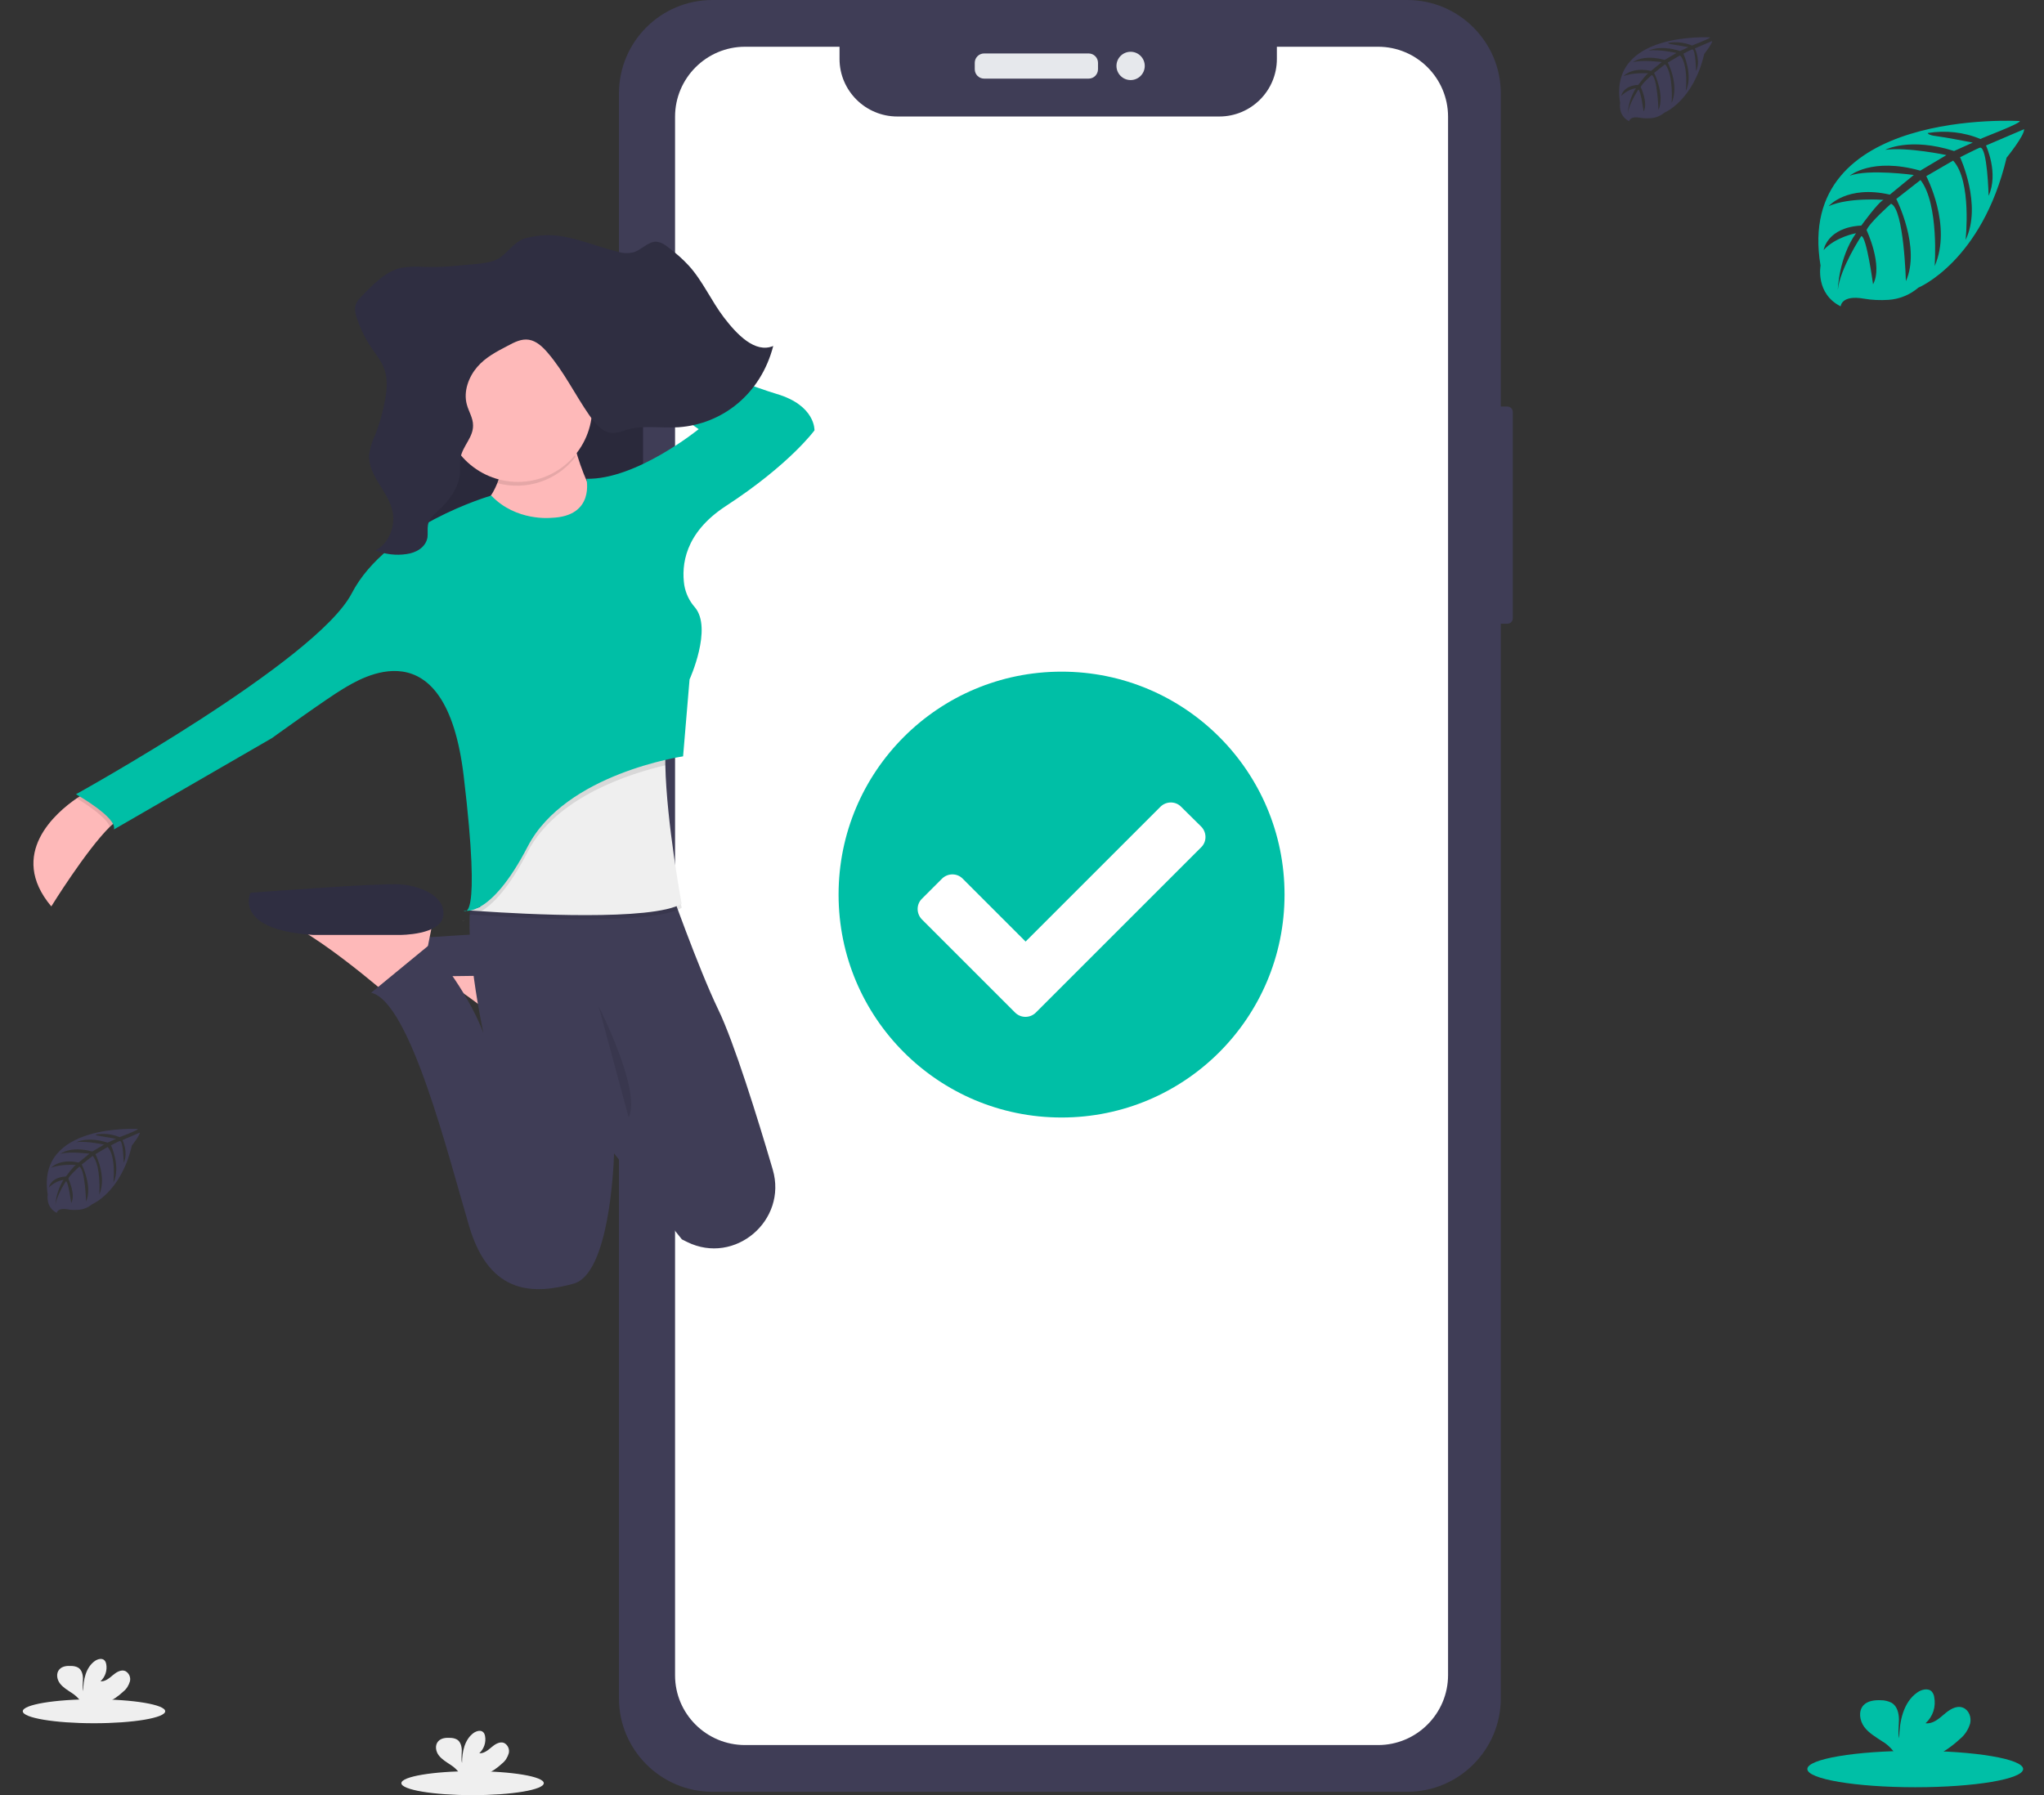 <?xml version="1.0" encoding="utf-8"?>
<!-- Generator: Adobe Illustrator 24.0.0, SVG Export Plug-In . SVG Version: 6.00 Build 0)  -->
<svg version="1.1" id="Layer_1" xmlns="http://www.w3.org/2000/svg" xmlns:xlink="http://www.w3.org/1999/xlink" x="0px" y="0px"
	 viewBox="0 0 852.5 749" style="enable-background:new 0 0 852.5 749;" xml:space="preserve">
<rect x="0" y="0" width="852.5" height="749" fill="#333333" stroke="none"/>
<style type="text/css">
	.st0{fill:#3F3D56;}
	.st1{fill:#FFFFFF;}
	.st2{fill:#E6E8EC;}
	.st3{fill:#00BFA6;}
	.st4{fill:url(#Path_190_1_);}
	.st5{fill:#FEB9B9;}
	.st6{fill:#2F2E41;}
	.st7{opacity:0.1;enable-background:new    ;}
	.st8{fill:#EFEFEF;}
</style>
<g id="Group_22" transform="translate(-282 -122.601)">
	<g id="Group_2" transform="translate(556.248 122.601)">
		<path id="Rectangle_76" class="st0" d="M348,169.6h6.4c1.3,0,2.3,1,2.3,2.3v86c0,1.3-1,2.3-2.3,2.3H348c-1.3,0-2.3-1-2.3-2.3v-86
			C345.7,170.6,346.7,169.6,348,169.6z"/>
		<path id="Rectangle_80" class="st0" d="M22.9,0h289.8c21.5,0,39,17.5,39,39v669.5c0,21.5-17.5,39-39,39H22.9
			c-21.5,0-39-17.5-39-39V39C-16.1,17.5,1.3,0,22.9,0z"/>
		<path id="Path_176" class="st1" d="M300.5,19.5h-42.2v5.1c0,13.3-10.8,24-24,24c0,0,0,0,0,0H100c-13.3,0-24.1-10.8-24.1-24
			c0,0,0,0,0,0v-5.1H36.5c-16.1,0-29.2,13.1-29.2,29.2v650.2C7.3,715,20.4,728,36.5,728h264c16.1,0,29.2-13.1,29.2-29.2V48.7
			C329.7,32.6,316.6,19.5,300.5,19.5C300.5,19.5,300.5,19.5,300.5,19.5z"/>
		<path id="Rectangle_81" class="st2" d="M136.2,22.3h43.6c2.1,0,3.9,1.7,3.9,3.9v2.7c0,2.1-1.7,3.9-3.9,3.9h-43.6
			c-2.1,0-3.9-1.7-3.9-3.9v-2.7C132.3,24.1,134,22.3,136.2,22.3z"/>
		<circle id="Ellipse_5" class="st2" cx="197.3" cy="27.5" r="5.9"/>
		<circle id="Ellipse_11" class="st1" cx="170" cy="382.9" r="69.6"/>
		<path id="Path_222" class="st3" d="M261.5,373.2c0,51.4-41.6,93-93,93c-51.4,0-93-41.6-93-93s41.6-93,93-93
			S261.5,321.8,261.5,373.2L261.5,373.2z M157.8,422.4l69-69c2.3-2.3,2.3-6.1,0-8.5c0,0,0,0,0,0l-8.5-8.4c-2.3-2.3-6.1-2.3-8.5,0
			c0,0,0,0,0,0l-56.3,56.3l-26.3-26.3c-2.3-2.3-6.1-2.3-8.5,0l-8.5,8.5c-2.3,2.3-2.3,6.1,0,8.5l39,39
			C151.6,424.8,155.4,424.8,157.8,422.4C157.8,422.5,157.8,422.5,157.8,422.4L157.8,422.4z"/>
	</g>
	<g id="Group_1" transform="translate(312.096 220.737)">
		<path id="Rectangle_77" class="st0" d="M238.6,49.2h1c1.3,0,2.3,1,2.3,2.3v22.2c0,1.3-1,2.3-2.3,2.3h-1c-1.3,0-2.3-1-2.3-2.3V51.5
			C236.3,50.2,237.3,49.2,238.6,49.2z"/>
		<path id="Rectangle_78" class="st0" d="M238.4,98.3h1.7c1.3,0,2.3,1,2.3,2.3v42.1c0,1.3-1,2.3-2.3,2.3h-1.7c-1.3,0-2.3-1-2.3-2.3
			v-42.1C236.1,99.3,237.1,98.3,238.4,98.3z"/>
		<path id="Rectangle_79" class="st0" d="M238.5,161.3h1.4c1.3,0,2.3,1,2.3,2.3v42.5c0,1.3-1,2.3-2.3,2.3h-1.4c-1.3,0-2.3-1-2.3-2.3
			v-42.5C236.2,162.3,237.2,161.3,238.5,161.3z"/>
		
			<linearGradient id="Path_190_1_" gradientUnits="userSpaceOnUse" x1="-135.958" y1="242.808" x2="-135.958" y2="243.815" gradientTransform="matrix(1.216 0 0 -0.288 328.454 355.976)">
			<stop  offset="0" style="stop-color:#808080;stop-opacity:0.251"/>
			<stop  offset="0.54" style="stop-color:#808080;stop-opacity:0.122"/>
			<stop  offset="1" style="stop-color:#808080;stop-opacity:0.102"/>
		</linearGradient>
		<path id="Path_190" class="st4" d="M162.5,285.8c0.3,0.3,0.8,0.4,1.2,0.2C163.3,285.9,162.9,285.9,162.5,285.8z"/>
		<path id="Path_192" class="st5" d="M208.5,303.8l-1.2,6.5l-0.9,5l-1.7,9.1l-16.3,11.4c0,0-1.5-1.3-3.9-3.2
			c-6.7-5.5-20.8-16.7-31.1-22.8c-2.7-1.7-5.5-3-8.5-3.9L208.5,303.8z"/>
		<path id="Path_194" class="st0" d="M196.5,308.6c0,0,19,3.3,20.2-4.9s-9.8-12.5-19-13.1s-64.8,3.3-64.8,3.3s-9.8,13.1,25.6,15.2
			L196.5,308.6z"/>
		<rect id="Rectangle_82" x="138.5" y="40.3" class="st6" width="99.6" height="118.1"/>
		<rect id="Rectangle_83" x="138.5" y="40.8" class="st7" width="99.6" height="118.1"/>
		<path id="Path_198" class="st5" d="M21.8,242.5c-1.6,0.4-3.7,2-6.1,4.3C5.7,256.7-8.7,280-8.7,280c-18.4-21.9,2-39.2,10.6-45.1
			c2.1-1.4,3.5-2.2,3.5-2.2L21.8,242.5z"/>
		<path id="Path_199" class="st5" d="M207.4,77.6c0,0,4.9,34.3,21.8,42.5s-21.8,23.4-21.8,23.4l-52.8-19.6c0,0,29.9-9.8,23.9-38.6
			L207.4,77.6z"/>
		<path id="Path_200" class="st5" d="M150.8,283.9l-1.2,6.5l-1,5l-1.7,9.1L130.6,316c0,0-1.5-1.2-3.9-3.2
			C120,307.2,106,296,95.6,290c-2.7-1.7-5.5-3-8.5-3.9L150.8,283.9z"/>
		<path id="Path_202" class="st6" d="M136.7,291.9c0,0,17.1,0.1,18.1-8s-9.3-12.5-18.1-13.1s-62.3,3.5-62.3,3.5s-7.6,15.4,26.1,17.6
			L136.7,291.9z"/>
		<path id="Path_204" class="st0" d="M256.5,420c-0.7-0.4-1.5-0.7-2.2-1.1l-2-2.5l-26.3-33.4v0.6c-0.2,5.6-2.1,49.8-16.9,53.8
			c-15.8,4.3-34.8,5.4-43.5-23.9S141,319.8,124.7,316l24.2-19.9c0,0,16,18.8,22.6,36.7c-0.2-1.1-11.3-52.9-2.2-62h79.5
			c0,0,12.3,34.9,20.7,52.3c6.5,13.4,16.4,45.2,22.7,66.7C298.4,411,276.4,429.8,256.5,420z"/>
		<path id="Path_205" class="st7" d="M254.2,280.6c-12.3,7.3-66.1,4.3-83.7,3.1l-4.8-0.3c-0.5,0,0.1-0.3,0.1-0.3l0.5-4.9l13.1-33.2
			l69.9-40.6c-1.4,4.3-1.9,10.8-1.8,18.3C247.9,246.7,254.2,280.6,254.2,280.6z"/>
		<path id="Path_206" class="st8" d="M254.2,278.9c-12.3,7.3-66.1,4.3-83.7,3.1l-4.8-0.3l-0.8-0.1l0.9-0.2l4.3-1.1l9.2-37l69.9-40.5
			c-1.4,4.3-1.9,10.8-1.8,18.3C247.9,245.1,254.2,278.9,254.2,278.9z"/>
		<path id="Path_207" class="st7" d="M247.5,221.1c-14.2,3.3-45.5,12.9-57.5,36.1c-8,15.5-14.8,22.1-19.5,24.9l-4.8-0.3
			c0-0.1,0.1-0.2,0.1-0.3l4.3-1.1l9.2-37l69.9-40.5C247.9,207,247.4,213.6,247.5,221.1z"/>
		<path id="Path_208" class="st7" d="M5.5,232.7l16.3,9.8c-1.6,0.4-3.7,2-6.1,4.3c-1.4-4-9.9-9.5-13.8-11.9
			C4.1,233.5,5.5,232.7,5.5,232.7z"/>
		<path id="Path_209" class="st7" d="M162.8,282.4c-0.4,0.2-0.8,0.1-1.1-0.2C162.1,282.3,162.4,282.4,162.8,282.4z"/>
		<path id="Path_210" class="st3" d="M199.8,117.9c0,0-14.7,1.6-25-9.3c0,0-43.5,12.5-58.2,40.8S1.6,233.2,1.6,233.2
			S19,243,17.4,247.9l65.9-38.1c0,0,23.4-16.9,29.9-20.7s42.5-27.2,50.1,36.5s0,56.1,0,56.1s10.9,3.8,26.7-26.7s64.8-37.6,64.8-37.6
			l2.7-32.1c0,0,9.7-21.3,2.2-30.1c-2.3-2.6-3.8-5.8-4.4-9.2c-1.2-8.2,0-21.7,17.3-33c26.7-17.4,37-31.6,37-31.6s0.5-10.4-15.8-15.2
			s-82.7-31.6-82.7-31.6l-2.2,9.3l52.4,37c0,0-26.1,21.2-46.8,20.7C214.4,101.5,218.3,117.3,199.8,117.9z"/>
		<path id="Path_211" class="st7" d="M209.9,92.5c-1.3-4.4-2.3-8.8-3-13.3L178,86.8c1.3,5.5,1,11.3-0.7,16.6
			C189.4,106.7,202.2,102.4,209.9,92.5z"/>
		<circle id="Ellipse_10" class="st5" cx="185.9" cy="71.9" r="31"/>
		<path id="Path_213" class="st7" d="M219.6,321.7c0,0,18,35.4,12.5,46.3"/>
		<path id="Path_221" class="st6" d="M202.4,0.2c8.6,1,16.8,4.7,25.3,6.7c2.1,0.7,4.4,0.7,6.5,0.2c3.3-1,6-4.5,9.4-4.4
			c2.1,0.1,4,1.5,5.7,2.9c2.8,2.1,5.4,4.4,7.8,7c5.8,6.3,9.5,14.9,14.8,21.8s12.9,15,20.5,11.8c-5.2,20.1-21.2,32.6-39.5,33.9
			c-7.3,0.5-14.7-1-21.8,1.1c-1.8,0.7-3.6,1.2-5.5,1.3c-4.1,0-7.3-3.7-9.9-7.4c-5.9-8.5-10.6-18.2-17.3-26c-2.2-2.6-4.8-5-7.9-5.5
			s-6,1-8.8,2.5c-4.6,2.4-9.3,4.8-12.8,8.9s-5.8,10.1-4.3,15.6c0.8,3,2.6,5.6,2.6,8.7c0.1,5-4.3,8.6-5.2,13.4
			c-0.2,2-0.3,4.1-0.2,6.1c-0.4,6.6-4.7,12-9.2,16.2c-1.8,1.6-3.7,3.3-4.2,5.8c-0.3,1.7,0,3.5-0.2,5.2c-0.7,4.3-4.9,6.5-8.7,7
			c-4.4,0.7-8.9,0.1-13.1-1.5c5.3-2.5,8.5-9.6,7.3-16c-1.7-8.8-10.6-15.2-9.8-24.2c0.4-2.8,1.2-5.4,2.5-8c1.9-4.9,3.3-9.9,4.2-15.1
			c0.7-4,1-8.2-0.3-12c-1.1-3.5-3.4-6.2-5.4-9.1c-2.7-4-4.8-8.3-6.3-12.9c-0.5-1.4-0.7-2.8-0.6-4.3c0.4-1.7,1.4-3.2,2.7-4.4
			c4.9-5.1,10-10.4,16.5-11.9c3.1-0.5,6.3-0.6,9.4-0.4c5.4,0.2,10.9-0.1,16.3-0.7c4.5-0.5,12-0.5,15.8-3.3c3.5-2.7,5.5-6.1,9.8-7.8
			C193,0.2,197.8-0.4,202.4,0.2L202.4,0.2z"/>
	</g>
	<ellipse id="Ellipse_9" class="st3" cx="1080.8" cy="860.6" rx="45" ry="7.6"/>
	<path id="Path_179" class="st3" d="M1099.4,848.1c2.1-1.7,3.5-3.9,4.3-6.5c0.6-2.6-0.5-5.6-3-6.6c-2.8-1.1-5.7,0.9-7.9,2.8
		c-2.2,1.9-4.8,4.1-7.7,3.7c3.1-2.8,4.4-6.9,3.6-11c-0.1-0.8-0.5-1.6-1-2.2c-1.5-1.6-4.3-0.9-6.1,0.4c-5.8,4.1-7.4,12-7.5,19.1
		c-0.6-2.6-0.1-5.2-0.1-7.8s-0.7-5.6-3-7c-1.4-0.7-2.9-1.1-4.5-1.1c-2.6-0.1-5.5,0.2-7.3,2.1c-2.2,2.4-1.6,6.4,0.3,9
		c1.9,2.6,4.9,4.3,7.6,6.1c2.2,1.3,4,3.1,5.4,5.2c0.2,0.3,0.3,0.6,0.4,0.9h16.3C1093,853.3,1096.4,850.9,1099.4,848.1L1099.4,848.1z
		"/>
	<ellipse id="Ellipse_9-2" class="st8" cx="479.1" cy="866.5" rx="29.7" ry="5"/>
	<path id="Path_179-2" class="st8" d="M491.4,858.3c1.4-1.1,2.3-2.6,2.8-4.3c0.4-1.7-0.4-3.5-2-4.3c-1.8-0.7-3.8,0.6-5.2,1.8
		s-3.2,2.7-5.1,2.5c2-1.8,2.9-4.6,2.4-7.2c-0.1-0.5-0.3-1.1-0.7-1.5c-1-1.1-2.8-0.6-4,0.2c-3.8,2.7-4.9,7.9-4.9,12.6
		c-0.4-1.7-0.1-3.5-0.1-5.2s-0.5-3.7-2-4.6c-0.9-0.5-1.9-0.7-3-0.7c-1.7-0.1-3.6,0.1-4.8,1.4c-1.5,1.6-1.1,4.2,0.2,5.9s3.2,2.8,5,4
		c1.4,0.9,2.6,2,3.6,3.4c0.1,0.2,0.2,0.4,0.3,0.6h10.8C487.1,861.7,489.4,860.2,491.4,858.3L491.4,858.3z"/>
	<ellipse id="Ellipse_12" class="st8" cx="321.2" cy="836.5" rx="29.7" ry="5"/>
	<path id="Path_223" class="st8" d="M333.4,828.3c1.4-1.1,2.3-2.6,2.8-4.3c0.4-1.7-0.4-3.5-2-4.3c-1.8-0.7-3.8,0.6-5.2,1.8
		s-3.2,2.7-5.1,2.5c2-1.8,2.9-4.6,2.4-7.2c-0.1-0.5-0.3-1.1-0.7-1.5c-1-1.1-2.8-0.6-4,0.2c-3.8,2.7-4.9,7.9-4.9,12.6
		c-0.4-1.7-0.1-3.5-0.1-5.2s-0.5-3.7-2-4.6c-0.9-0.5-1.9-0.7-3-0.7c-1.7-0.1-3.6,0.1-4.8,1.4c-1.5,1.6-1.1,4.2,0.2,5.9s3.2,2.8,5,4
		c1.4,0.9,2.6,2,3.6,3.4c0.1,0.2,0.2,0.4,0.3,0.6h10.8C329.2,831.7,331.4,830.2,333.4,828.3L333.4,828.3z"/>
	<path id="Path_177" class="st3" d="M1124.4,173.1c0,0-94.2-5.7-83.1,60.3c0,0-2.2,11.7,8.4,17c0,0,0.2-4.9,9.7-3.2
		c3.4,0.6,6.8,0.7,10.2,0.5c4.6-0.3,9-2.1,12.5-5.1l0,0c0,0,26.5-10.9,36.8-54.2c0,0,7.6-9.4,7.3-11.9l-15.9,6.8
		c0,0,5.4,11.5,1.1,21c0,0-0.5-20.6-3.6-20.1c-0.6,0.1-8.3,4-8.3,4s9.3,20,2.3,34.5c0,0,2.7-24.6-5.2-33.1l-11.2,6.5
		c0,0,10.9,20.6,3.5,37.5c0,0,1.9-25.8-5.9-35.9l-10.1,7.9c0,0,10.3,20.3,4,34.3c0,0-0.8-30.1-6.2-32.3c0,0-8.9,7.8-10.2,11
		c0,0,7,14.8,2.7,22.6c0,0-2.7-20-4.9-20.1c0,0-8.8,13.3-9.8,22.4c0,0,0.4-13.5,7.6-23.6c0,0-8.5,1.5-13.5,7c0,0,1.4-9.4,15.7-10.2
		c0,0,7.3-10.1,9.3-10.7c0,0-14.3-1.2-22.9,2.6c0,0,7.6-8.9,25.5-4.8l10-8.2c0,0-18.8-2.6-26.7,0.3c0,0,9.2-7.8,29.4-2.1l10.9-6.5
		c0,0-16-3.4-25.5-2.2c0,0,10.1-5.4,28.7,0.5l7.8-3.5c0,0-11.7-2.3-15.2-2.7s-3.6-1.3-3.6-1.3c7.4-1.2,15.1-0.4,22,2.5
		C1108.1,180.3,1124.7,174.2,1124.4,173.1z"/>
	<path id="Path_178" class="st0" d="M995.3,138.2c0,0-42.5-2.6-37.6,27.3c0,0-1,5.3,3.8,7.7c0,0,0.1-2.2,4.4-1.5
		c1.5,0.3,3.1,0.3,4.6,0.2c2.1-0.1,4.1-1,5.7-2.3l0,0c0,0,12-4.9,16.6-24.5c0,0,3.4-4.3,3.3-5.4l-7.2,3.1c0,0,2.5,5.2,0.5,9.5
		c0,0-0.2-9.3-1.6-9.1c-0.3,0-3.7,1.8-3.7,1.8s4.2,9,1,15.6c0,0,1.2-11.1-2.4-14.9l-5.1,3c0,0,4.9,9.3,1.6,16.9
		c0,0,0.9-11.7-2.7-16.2l-4.6,3.6c0,0,4.6,9.2,1.8,15.5c0,0-0.4-13.6-2.8-14.6c0,0-4,3.5-4.6,5c0,0,3.2,6.7,1.2,10.2
		c0,0-1.2-9.1-2.2-9.1c0,0-4,6-4.4,10.1c0.2-3.8,1.4-7.5,3.4-10.7c-2.3,0.4-4.4,1.5-6.1,3.2c0,0,0.6-4.2,7.1-4.6
		c0,0,3.4-4.6,4.2-4.8c0,0-6.4-0.5-10.4,1.2c0,0,3.4-4,11.5-2.2l4.5-3.7c0,0-8.5-1.1-12.1,0.1c0,0,4.1-3.5,13.3-1l4.9-2.9
		c0,0-7.2-1.6-11.5-1c0,0,4.6-2.5,13,0.2l3.5-1.6c0,0-5.3-1-6.9-1.2s-1.6-0.6-1.6-0.6c3.4-0.6,6.8-0.2,10,1.1
		C987.9,141.5,995.4,138.6,995.3,138.2z"/>
	<path id="Path_224" class="st0" d="M339.5,593.6c0,0-42.5-2.6-37.6,27.3c0,0-1,5.3,3.8,7.7c0,0,0.1-2.2,4.4-1.5
		c1.5,0.3,3.1,0.3,4.6,0.2c2.1-0.1,4.1-1,5.7-2.3l0,0c0,0,12-4.9,16.6-24.5c0,0,3.4-4.3,3.3-5.4l-7.2,3.1c0,0,2.5,5.2,0.5,9.5
		c0,0-0.2-9.3-1.6-9.1c-0.3,0-3.7,1.8-3.7,1.8s4.2,9,1,15.6c0,0,1.2-11.1-2.4-14.9l-5.1,3c0,0,4.9,9.3,1.6,16.9
		c0,0,0.9-11.7-2.7-16.2l-4.6,3.6c0,0,4.6,9.2,1.8,15.5c0,0-0.4-13.6-2.8-14.6c0,0-4,3.5-4.6,5c0,0,3.2,6.7,1.2,10.2
		c0,0-1.2-9.1-2.2-9.1c0,0-4,6-4.4,10.1c0.2-3.8,1.4-7.5,3.4-10.7c-2.3,0.4-4.4,1.5-6.1,3.2c0,0,0.6-4.2,7.1-4.6
		c0,0,3.4-4.6,4.2-4.8c0,0-6.4-0.5-10.4,1.2c0,0,3.4-4,11.5-2.2l4.5-3.7c0,0-8.5-1.1-12.1,0.1c0,0,4.1-3.5,13.3-1l4.9-2.9
		c0,0-7.2-1.6-11.5-1c0,0,4.6-2.5,13,0.2l3.5-1.6c0,0-5.3-1-6.9-1.2c-1.6-0.2-1.6-0.6-1.6-0.6c3.4-0.6,6.8-0.2,10,1.1
		C332.1,596.9,339.7,594.1,339.5,593.6z"/>
</g>
</svg>
